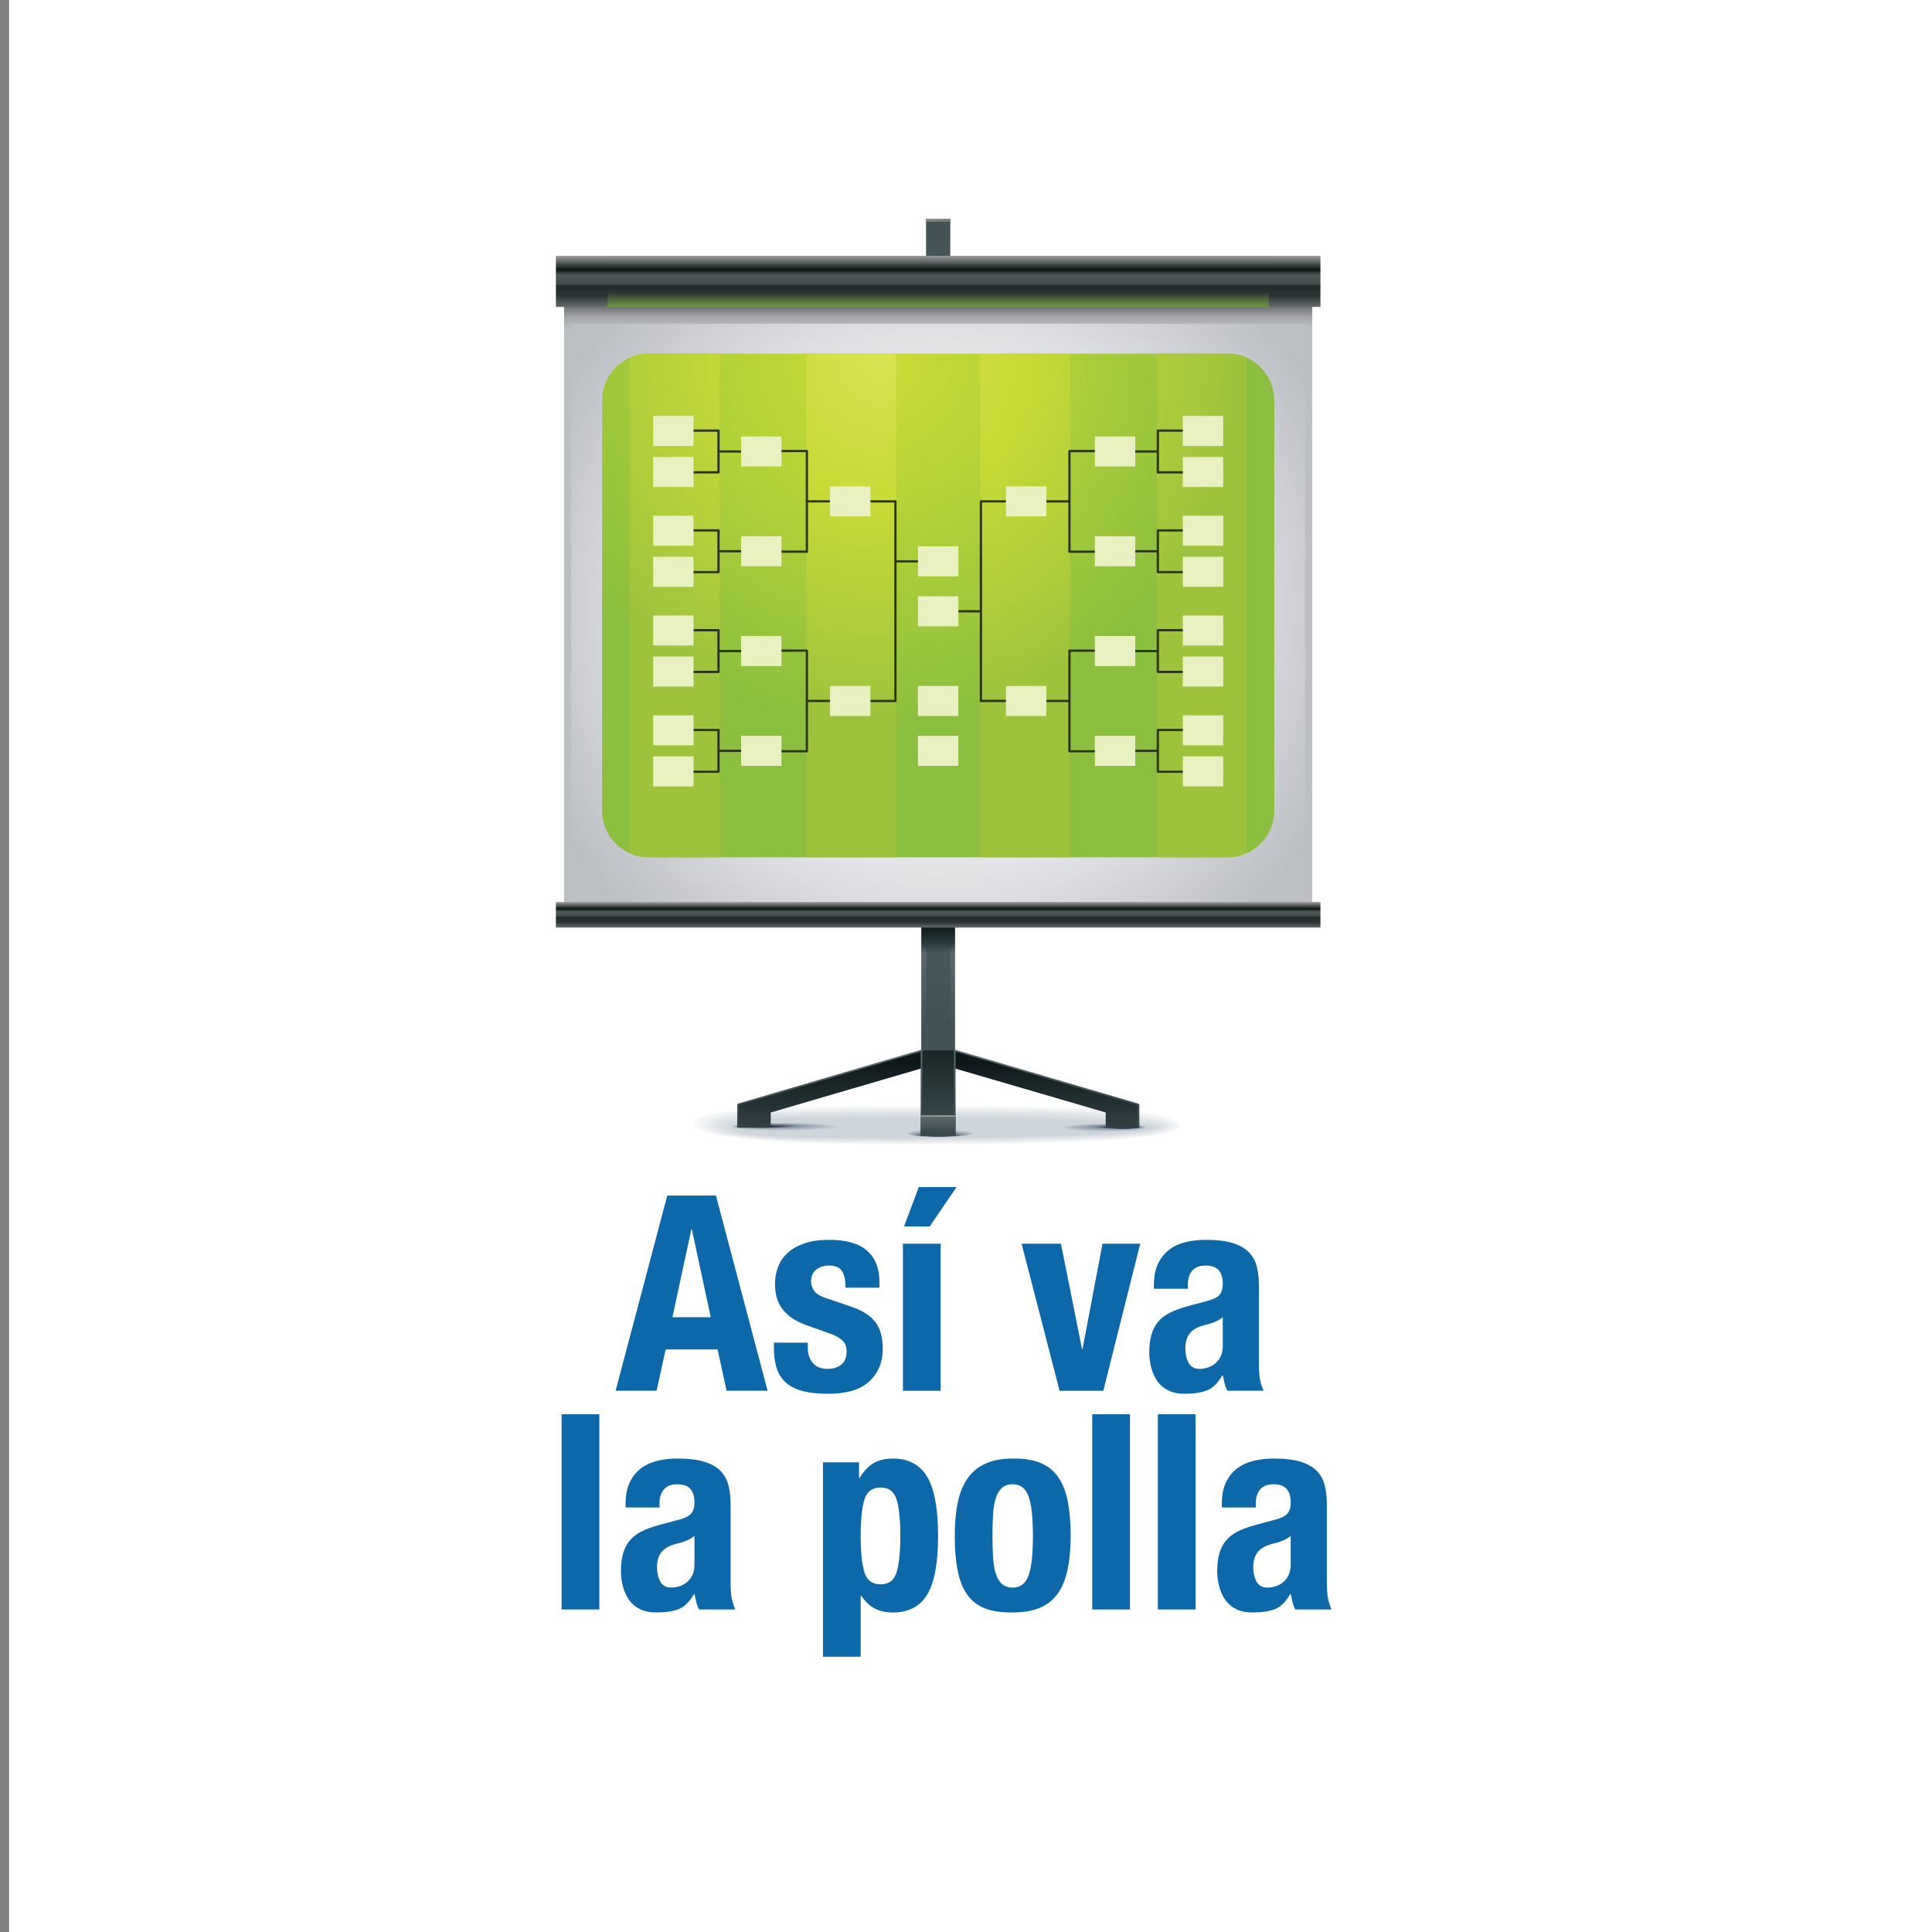 <?xml version="1.0" encoding="utf-8"?>
<!-- Generator: Adobe Illustrator 16.0.0, SVG Export Plug-In . SVG Version: 6.00 Build 0)  -->
<!DOCTYPE svg PUBLIC "-//W3C//DTD SVG 1.1//EN" "http://www.w3.org/Graphics/SVG/1.1/DTD/svg11.dtd">
<svg version="1.1" xmlns="http://www.w3.org/2000/svg" xmlns:xlink="http://www.w3.org/1999/xlink" x="0px" y="0px" width="212px"
	 height="212px" viewBox="0 0 212 212" enable-background="new 0 0 212 212" xml:space="preserve">
<rect x="0" y="0" width="212" height="212" fill="#808080" stroke="none"/>
<g id="Layer_2_1_">
	<rect x="1" fill="#FFFFFF" width="212" height="212"/>
</g>
<g id="Layer_1">
	<g id="Layer_2">
		<g>
			<g>
				<path fill="#FFFFFF" d="M100.165,121.255c18.056,0,29.655,0.144,29.511,2.37c0,1.427-11.347,2.018-29.402,2.018
					c-18.057,0-24.533-0.968-24.533-2.394C75.74,121.822,82.108,121.255,100.165,121.255z"/>
				<path fill="#FAFBFB" d="M100.176,121.341c17.83,0,29.438,0.164,29.303,2.291c0,1.375-11.369,1.96-29.201,1.96
					c-17.833,0-24.231-0.904-24.231-2.311C76.046,121.875,82.343,121.341,100.176,121.341z"/>
				<path fill="#F6F7F8" d="M100.186,121.427c17.607,0,29.223,0.188,29.097,2.212c0,1.323-11.396,1.902-29.002,1.902
					c-17.607,0-23.928-0.842-23.928-2.227S82.578,121.427,100.186,121.427z"/>
				<path fill="#F3F4F5" d="M100.195,121.514c17.383,0,29.007,0.207,28.89,2.131c0,1.272-11.419,1.846-28.802,1.846
					c-17.383,0-23.625-0.778-23.625-2.143C76.659,121.98,82.813,121.514,100.195,121.514z"/>
				<path fill="#F0F2F3" d="M100.206,121.6c17.157,0,28.79,0.229,28.683,2.053c0,1.222-11.443,1.787-28.602,1.787
					c-17.159,0-23.322-0.717-23.322-2.061S83.047,121.6,100.206,121.6z"/>
				<path fill="#EDEFF1" d="M100.217,121.686c16.934,0,28.573,0.252,28.475,1.973c0,1.171-11.467,1.73-28.399,1.73
					c-16.935,0-23.02-0.652-23.02-1.977C77.271,122.088,83.282,121.686,100.217,121.686z"/>
				<path fill="#EAEDEF" d="M100.227,121.771c16.708,0,28.357,0.272,28.268,1.893c0,1.119-11.49,1.672-28.199,1.672
					c-16.711,0-22.718-0.589-22.718-1.893C77.577,122.141,83.517,121.771,100.227,121.771z"/>
				<path fill="#E8EAED" d="M100.236,121.857c16.485,0,28.142,0.295,28.061,1.813c0,1.066-11.515,1.614-27.999,1.614
					c-16.486,0-22.415-0.525-22.415-1.81C77.883,122.193,83.751,121.857,100.236,121.857z"/>
				<path fill="#E5E8EB" d="M100.247,121.943c16.261,0,27.925,0.315,27.853,1.733c0,1.017-11.537,1.558-27.799,1.558
					c-16.261,0-22.111-0.463-22.111-1.726C78.189,122.247,83.986,121.943,100.247,121.943z"/>
				<path fill="#E2E6E9" d="M100.258,122.029c16.035,0,27.709,0.339,27.646,1.654c0,0.965-11.563,1.5-27.599,1.5
					c-16.037,0-21.809-0.4-21.809-1.643C78.496,122.3,84.221,122.029,100.258,122.029z"/>
				<path fill="#DFE3E7" d="M100.268,122.115c15.812,0,27.494,0.359,27.438,1.574c0,0.914-11.587,1.442-27.397,1.442
					c-15.813,0-21.507-0.337-21.507-1.559C78.802,122.354,84.455,122.115,100.268,122.115z"/>
				<path fill="#DCE1E5" d="M100.277,122.201c15.588,0,27.278,0.383,27.231,1.496c0,0.861-11.609,1.384-27.197,1.384
					c-15.588,0-21.204-0.272-21.204-1.476C79.108,122.406,84.69,122.201,100.277,122.201z"/>
				<path fill="#D9DFE3" d="M100.288,122.287c15.362,0,27.062,0.404,27.024,1.416c0,0.811-11.636,1.326-26.998,1.326
					c-15.364,0-20.901-0.209-20.901-1.391C79.414,122.458,84.925,122.287,100.288,122.287z"/>
				<path fill="#D7DDE1" d="M100.299,122.374c15.139,0,26.844,0.426,26.816,1.336c0,0.761-11.658,1.271-26.797,1.271
					c-15.139,0-20.598-0.147-20.598-1.309C79.72,122.514,85.159,122.374,100.299,122.374z"/>
				<path fill="#D4DBE0" d="M100.309,122.46c14.914,0,26.628,0.447,26.609,1.257c0,0.708-11.682,1.211-26.596,1.211
					s-20.296-0.084-20.296-1.224S85.394,122.46,100.309,122.46z"/>
				<path fill="#D1D9DE" d="M100.318,122.546c14.689,0,26.413,0.47,26.403,1.177c0,0.657-11.707,1.154-26.396,1.154
					c-14.691,0-19.994-0.021-19.994-1.141C80.333,122.619,85.628,122.546,100.318,122.546z"/>
				<path fill="#CED6DC" d="M100.329,122.632c14.465,0,26.194,0.491,26.194,1.099c0,0.604-11.729,1.097-26.194,1.097
					c-14.466,0-19.69,0.042-19.69-1.058C80.639,122.672,85.863,122.632,100.329,122.632z"/>
			</g>
			<g>
				<path fill="#CED6DC" d="M85.743,123.218c3.64,0,6.589,0.191,6.589,0.427c0,0.234-2.949,0.426-6.589,0.426
					c-3.638,0-5.476-0.207-5.476-0.441C80.268,123.393,82.105,123.218,85.743,123.218z"/>
				<path fill="#C9D2D8" d="M85.655,124.049c-3.523,0-5.339-0.199-5.339-0.426c0-0.229,1.815-0.396,5.339-0.396
					c3.525,0,6.382,0.186,6.382,0.412C92.037,123.864,89.18,124.049,85.655,124.049z"/>
				<path fill="#C5CDD4" d="M85.566,124.027c-3.409,0-5.202-0.192-5.202-0.41c0-0.219,1.793-0.383,5.202-0.383
					c3.411,0,6.176,0.179,6.176,0.396C91.743,123.85,88.978,124.027,85.566,124.027z"/>
				<path fill="#C0C9D0" d="M85.478,124.007c-3.295,0-5.065-0.185-5.065-0.396s1.771-0.367,5.065-0.367
					c3.297,0,5.97,0.172,5.97,0.381C91.448,123.835,88.775,124.007,85.478,124.007z"/>
				<path fill="#BBC5CC" d="M85.39,123.984c-3.181,0-4.929-0.176-4.929-0.377c0-0.203,1.748-0.354,4.929-0.354
					c3.183,0,5.764,0.165,5.764,0.366S88.572,123.984,85.39,123.984z"/>
				<path fill="#B6C0C9" d="M85.302,123.964c-3.067,0-4.792-0.169-4.792-0.362c0-0.192,1.725-0.34,4.792-0.34
					c3.068,0,5.557,0.158,5.557,0.352C90.858,123.807,88.37,123.964,85.302,123.964z"/>
				<path fill="#B2BCC5" d="M85.213,123.943c-2.953,0-4.656-0.162-4.656-0.348s1.703-0.326,4.656-0.326
					c2.954,0,5.351,0.151,5.351,0.336C90.564,123.792,88.167,123.943,85.213,123.943z"/>
				<path fill="#ADB8C2" d="M85.125,123.922c-2.839,0-4.519-0.154-4.519-0.33c0-0.178,1.68-0.313,4.519-0.313
					s5.145,0.145,5.145,0.32S87.964,123.922,85.125,123.922z"/>
				<path fill="#A9B4BE" d="M85.037,123.9c-2.725,0-4.382-0.146-4.382-0.314s1.658-0.297,4.382-0.297
					c2.725,0,4.938,0.137,4.938,0.305C89.975,123.764,87.762,123.9,85.037,123.9z"/>
				<path fill="#A4B0BB" d="M84.948,123.879c-2.61,0-4.246-0.138-4.246-0.298s1.635-0.283,4.246-0.283
					c2.611,0,4.731,0.132,4.731,0.29C89.68,123.748,87.559,123.879,84.948,123.879z"/>
				<path fill="#A0ACB8" d="M84.86,123.857c-2.496,0-4.109-0.131-4.109-0.281c0-0.152,1.613-0.27,4.109-0.27
					c2.497,0,4.525,0.123,4.525,0.274S87.356,123.857,84.86,123.857z"/>
				<path fill="#9CA8B4" d="M84.771,123.837c-2.382,0-3.972-0.123-3.972-0.267c0-0.145,1.59-0.256,3.972-0.256
					s4.319,0.117,4.319,0.262C89.091,123.719,87.154,123.837,84.771,123.837z"/>
				<path fill="#97A5B1" d="M84.684,123.814c-2.269,0-3.836-0.114-3.836-0.25c0-0.135,1.567-0.24,3.836-0.24
					c2.268,0,4.112,0.109,4.112,0.244C88.796,123.705,86.951,123.814,84.684,123.814z"/>
				<path fill="#93A1AE" d="M84.595,123.794c-2.154,0-3.699-0.106-3.699-0.233s1.545-0.228,3.699-0.228
					c2.153,0,3.906,0.104,3.906,0.229C88.501,123.689,86.749,123.794,84.595,123.794z"/>
				<path fill="#8F9EAB" d="M84.507,123.773c-2.04,0-3.563-0.101-3.563-0.219c0-0.119,1.522-0.214,3.563-0.214
					c2.039,0,3.7,0.099,3.7,0.216C88.207,123.675,86.546,123.773,84.507,123.773z"/>
				<path fill="#8B9AA8" d="M84.418,123.752c-1.926,0-3.426-0.092-3.426-0.202c0-0.108,1.5-0.198,3.426-0.198
					c1.925,0,3.494,0.09,3.494,0.199C87.912,123.661,86.343,123.752,84.418,123.752z"/>
				<path fill="#8797A5" d="M84.33,123.73c1.811,0,3.287-0.084,3.287-0.187s-1.477-0.187-3.287-0.187
					c-1.812,0-3.289,0.084-3.289,0.187S82.519,123.73,84.33,123.73z"/>
				<path fill="#808F9E" d="M84.256,123.73c1.757,0,3.189-0.082,3.189-0.181s-1.433-0.18-3.189-0.18
					c-1.757,0-3.191,0.081-3.191,0.18S82.499,123.73,84.256,123.73z"/>
				<path fill="#7A8797" d="M84.182,123.73c1.703,0,3.091-0.08,3.091-0.174c0-0.097-1.388-0.176-3.091-0.176
					c-1.704,0-3.093,0.079-3.093,0.176C81.089,123.65,82.478,123.73,84.182,123.73z"/>
				<path fill="#748090" d="M84.107,123.73c1.649,0,2.994-0.076,2.994-0.17c0-0.092-1.345-0.168-2.994-0.168
					s-2.995,0.076-2.995,0.168C81.113,123.654,82.458,123.73,84.107,123.73z"/>
				<path fill="#6E7989" d="M84.033,123.73c1.595,0,2.896-0.074,2.896-0.164c0-0.088-1.3-0.162-2.896-0.162
					c-1.596,0-2.896,0.074-2.896,0.162C81.137,123.656,82.438,123.73,84.033,123.73z"/>
				<path fill="#687383" d="M83.959,123.73c1.541,0,2.797-0.071,2.797-0.157c0-0.087-1.256-0.157-2.797-0.157
					c-1.542,0-2.799,0.07-2.799,0.157C81.16,123.659,82.417,123.73,83.959,123.73z"/>
				<path fill="#626C7D" d="M83.885,123.73c1.487,0,2.7-0.069,2.7-0.152c0-0.082-1.213-0.151-2.7-0.151
					c-1.488,0-2.701,0.069-2.701,0.151C81.184,123.661,82.397,123.73,83.885,123.73z"/>
				<path fill="#5C6677" d="M83.811,123.73c1.433,0,2.602-0.066,2.602-0.146c0-0.079-1.168-0.146-2.602-0.146
					s-2.603,0.066-2.603,0.146S82.377,123.73,83.811,123.73z"/>
				<path fill="#566072" d="M83.737,123.73c1.379,0,2.504-0.064,2.504-0.142s-1.125-0.141-2.504-0.141
					c-1.38,0-2.505,0.063-2.505,0.141S82.357,123.73,83.737,123.73z"/>
				<path fill="#505B6C" d="M83.663,123.729c1.326,0,2.406-0.061,2.406-0.133c0-0.074-1.081-0.136-2.406-0.136
					c-1.325,0-2.407,0.062-2.407,0.136C81.256,123.669,82.337,123.729,83.663,123.729z"/>
				<ellipse fill="#4A5567" cx="83.588" cy="123.601" rx="2.308" ry="0.128"/>
				<path fill="#455063" d="M83.514,123.729c1.218,0,2.21-0.056,2.21-0.123c0-0.066-0.993-0.123-2.21-0.123
					c-1.217,0-2.21,0.057-2.21,0.123C81.304,123.673,82.296,123.729,83.514,123.729z"/>
				<path fill="#3F4B5E" d="M83.44,123.729c1.164,0,2.112-0.053,2.112-0.117c0-0.063-0.949-0.116-2.112-0.116
					c-1.164,0-2.113,0.053-2.113,0.116C81.327,123.676,82.276,123.729,83.44,123.729z"/>
				<ellipse fill="#3A4559" cx="83.366" cy="123.618" rx="2.014" ry="0.112"/>
				<path fill="#344055" d="M83.292,123.729c1.056,0,1.917-0.047,1.917-0.105s-0.861-0.105-1.917-0.105s-1.917,0.049-1.917,0.105
					C81.375,123.682,82.236,123.729,83.292,123.729z"/>
				<ellipse fill="#2F3B50" cx="83.218" cy="123.629" rx="1.818" ry="0.102"/>
				<ellipse fill="#2A364C" cx="83.144" cy="123.635" rx="1.721" ry="0.095"/>
			</g>
			<g>
				<path fill="#CED6DC" d="M102.848,123.934c2.285,0,4.138,0.189,4.138,0.424c0,0.235-1.854,0.428-4.138,0.428
					c-2.285,0-3.439-0.208-3.439-0.442C99.408,124.105,100.563,123.934,102.848,123.934z"/>
				<path fill="#C9D2D8" d="M102.859,124.779c-2.232,0-3.387-0.2-3.387-0.428c0-0.227,1.154-0.396,3.387-0.396
					s4.043,0.185,4.043,0.41S105.092,124.779,102.859,124.779z"/>
				<path fill="#C5CDD4" d="M102.871,124.773c-2.179,0-3.334-0.192-3.334-0.41c0-0.219,1.155-0.381,3.334-0.381
					c2.179,0,3.945,0.177,3.945,0.395C106.816,124.596,105.05,124.773,102.871,124.773z"/>
				<path fill="#C0C9D0" d="M102.883,124.768c-2.125,0-3.282-0.184-3.282-0.394s1.157-0.367,3.282-0.367s3.85,0.171,3.85,0.38
					C106.732,124.598,105.008,124.768,102.883,124.768z"/>
				<path fill="#BBC5CC" d="M102.895,124.764c-2.072,0-3.229-0.178-3.229-0.379s1.157-0.354,3.229-0.354s3.753,0.164,3.753,0.365
					C106.648,124.6,104.967,124.764,102.895,124.764z"/>
				<path fill="#B6C0C9" d="M102.906,124.758c-2.019,0-3.177-0.169-3.177-0.361c0-0.193,1.158-0.34,3.177-0.34
					c2.019,0,3.659,0.156,3.659,0.351S104.925,124.758,102.906,124.758z"/>
				<path fill="#B2BCC5" d="M102.918,124.752c-1.965,0-3.125-0.161-3.125-0.346c0-0.186,1.16-0.325,3.125-0.325
					s3.562,0.149,3.562,0.335C106.479,124.602,104.883,124.752,102.918,124.752z"/>
				<path fill="#ADB8C2" d="M102.93,124.746c-1.912,0-3.072-0.152-3.072-0.329s1.16-0.312,3.072-0.312
					c1.912,0,3.465,0.145,3.465,0.319C106.395,124.604,104.842,124.746,102.93,124.746z"/>
				<path fill="#A9B4BE" d="M102.941,124.741c-1.858,0-3.02-0.146-3.02-0.313c0-0.167,1.161-0.297,3.02-0.297
					s3.369,0.137,3.369,0.305C106.311,124.604,104.8,124.741,102.941,124.741z"/>
				<path fill="#A4B0BB" d="M102.953,124.736c-1.805,0-2.967-0.139-2.967-0.297c0-0.162,1.162-0.285,2.967-0.285
					c1.805,0,3.273,0.131,3.273,0.291C106.227,124.605,104.758,124.736,102.953,124.736z"/>
				<path fill="#A0ACB8" d="M102.965,124.73c-1.752,0-2.914-0.129-2.914-0.28c0-0.152,1.162-0.271,2.914-0.271
					s3.177,0.123,3.177,0.275S104.717,124.73,102.965,124.73z"/>
				<path fill="#9CA8B4" d="M102.977,124.725c-1.698,0-2.862-0.121-2.862-0.264c0-0.145,1.164-0.256,2.862-0.256
					c1.698,0,3.08,0.117,3.08,0.261S104.675,124.725,102.977,124.725z"/>
				<path fill="#97A5B1" d="M102.988,124.721c-1.645,0-2.81-0.113-2.81-0.248c0-0.137,1.165-0.242,2.81-0.242
					s2.984,0.109,2.984,0.246C105.973,124.609,104.633,124.721,102.988,124.721z"/>
				<path fill="#93A1AE" d="M103,124.715c-1.592,0-2.757-0.105-2.757-0.232s1.165-0.228,2.757-0.228s2.889,0.103,2.889,0.229
					S104.592,124.715,103,124.715z"/>
				<path fill="#8F9EAB" d="M103.012,124.709c-1.538,0-2.705-0.098-2.705-0.216c0-0.119,1.167-0.214,2.705-0.214
					c1.538,0,2.792,0.097,2.792,0.216C105.804,124.613,104.55,124.709,103.012,124.709z"/>
				<path fill="#8B9AA8" d="M103.023,124.703c-1.484,0-2.652-0.09-2.652-0.199c0-0.111,1.168-0.199,2.652-0.199
					s2.695,0.09,2.695,0.2S104.508,124.703,103.023,124.703z"/>
				<path fill="#8797A5" d="M103.035,124.698c1.432,0,2.6-0.082,2.6-0.185s-1.168-0.186-2.6-0.186c-1.432,0-2.6,0.083-2.6,0.186
					C100.436,124.616,101.604,124.698,103.035,124.698z"/>
				<path fill="#808F9E" d="M103.027,124.695c1.391,0,2.524-0.078,2.524-0.178s-1.134-0.18-2.524-0.18
					c-1.39,0-2.525,0.08-2.525,0.18S101.637,124.695,103.027,124.695z"/>
				<path fill="#7A8797" d="M103.02,124.695c1.349,0,2.449-0.077,2.449-0.174c0-0.096-1.101-0.174-2.449-0.174
					c-1.35,0-2.45,0.078-2.45,0.174C100.57,124.618,101.67,124.695,103.02,124.695z"/>
				<path fill="#748090" d="M103.012,124.693c1.308,0,2.375-0.074,2.375-0.168c0-0.092-1.067-0.168-2.375-0.168
					c-1.309,0-2.375,0.076-2.375,0.168C100.637,124.619,101.703,124.693,103.012,124.693z"/>
				<path fill="#6E7989" d="M103.004,124.691c1.266,0,2.299-0.071,2.299-0.162c0-0.088-1.033-0.162-2.299-0.162
					c-1.268,0-2.301,0.074-2.301,0.162C100.703,124.62,101.736,124.691,103.004,124.691z"/>
				<path fill="#687383" d="M102.996,124.689c1.225,0,2.225-0.068,2.225-0.155c0-0.086-1-0.157-2.225-0.157
					c-1.227,0-2.227,0.071-2.227,0.157C100.77,124.621,101.77,124.689,102.996,124.689z"/>
				<path fill="#626C7D" d="M102.987,124.689c1.185,0,2.15-0.067,2.15-0.151c0-0.083-0.966-0.151-2.15-0.151
					c-1.184,0-2.15,0.068-2.15,0.151C100.837,124.622,101.803,124.689,102.987,124.689z"/>
				<ellipse fill="#5C6677" cx="102.979" cy="124.542" rx="2.075" ry="0.146"/>
				<path fill="#566072" d="M102.972,124.686c1.102,0,2-0.063,2-0.139s-0.898-0.141-2-0.141c-1.103,0-2.001,0.063-2.001,0.141
					C100.971,124.623,101.869,124.686,102.972,124.686z"/>
				<path fill="#505B6C" d="M102.964,124.686c1.06,0,1.925-0.062,1.925-0.135c0-0.074-0.865-0.135-1.925-0.135
					c-1.062,0-1.927,0.061-1.927,0.135C101.037,124.624,101.902,124.686,102.964,124.686z"/>
				<path fill="#4A5567" d="M102.956,124.684c1.019,0,1.85-0.059,1.85-0.129s-0.831-0.129-1.85-0.129
					c-1.021,0-1.852,0.059-1.852,0.129S101.936,124.684,102.956,124.684z"/>
				<ellipse fill="#455063" cx="102.947" cy="124.559" rx="1.775" ry="0.123"/>
				<path fill="#3F4B5E" d="M102.939,124.68c0.938,0,1.701-0.053,1.701-0.117c0-0.063-0.764-0.117-1.701-0.117
					s-1.701,0.054-1.701,0.117C101.238,124.627,102.003,124.68,102.939,124.68z"/>
				<ellipse fill="#3A4559" cx="102.932" cy="124.566" rx="1.625" ry="0.112"/>
				<ellipse fill="#344055" cx="102.924" cy="124.57" rx="1.551" ry="0.106"/>
				<ellipse fill="#2F3B50" cx="102.916" cy="124.575" rx="1.476" ry="0.101"/>
				<ellipse fill="#2A364C" cx="102.908" cy="124.579" rx="1.4" ry="0.095"/>
			</g>
			<g>
				<path fill="#CED6DC" d="M121.393,123.32c-2.931,0-5.31,0.189-5.31,0.426c0,0.234,2.379,0.425,5.31,0.425
					c2.934,0,4.412-0.206,4.412-0.44C125.805,123.495,124.325,123.32,121.393,123.32z"/>
				<path fill="#C9D2D8" d="M121.464,124.148c2.841,0,4.302-0.197,4.302-0.424c0-0.229-1.461-0.396-4.302-0.396
					c-2.839,0-5.144,0.184-5.144,0.411C116.32,123.966,118.625,124.148,121.464,124.148z"/>
				<path fill="#C5CDD4" d="M121.535,124.129c2.748,0,4.191-0.191,4.191-0.41s-1.443-0.381-4.191-0.381
					c-2.747,0-4.977,0.178-4.977,0.396C116.559,123.951,118.788,124.129,121.535,124.129z"/>
				<path fill="#C0C9D0" d="M121.605,124.107c2.656,0,4.082-0.185,4.082-0.395s-1.426-0.367-4.082-0.367
					c-2.654,0-4.811,0.172-4.811,0.381C116.796,123.938,118.951,124.107,121.605,124.107z"/>
				<path fill="#BBC5CC" d="M121.678,124.086c2.564,0,3.971-0.176,3.971-0.377c0-0.202-1.405-0.354-3.971-0.354
					c-2.563,0-4.645,0.164-4.645,0.365C117.033,123.921,119.115,124.086,121.678,124.086z"/>
				<path fill="#B6C0C9" d="M121.749,124.064c2.472,0,3.86-0.168,3.86-0.361s-1.389-0.339-3.86-0.339s-4.479,0.157-4.479,0.351
					C117.27,123.909,119.277,124.064,121.749,124.064z"/>
				<path fill="#B2BCC5" d="M121.82,124.043c2.38,0,3.75-0.159,3.75-0.345c0-0.185-1.37-0.325-3.75-0.325
					c-2.379,0-4.313,0.15-4.313,0.336C117.508,123.895,119.441,124.043,121.82,124.043z"/>
				<path fill="#ADB8C2" d="M121.893,124.021c2.287,0,3.641-0.151,3.641-0.328c0-0.178-1.354-0.313-3.641-0.313
					s-4.146,0.145-4.146,0.32S119.604,124.021,121.893,124.021z"/>
				<path fill="#A9B4BE" d="M121.963,124.001c2.195,0,3.53-0.146,3.53-0.313s-1.335-0.297-3.53-0.297s-3.979,0.137-3.979,0.307
					C117.982,123.864,119.768,124.001,121.963,124.001z"/>
				<path fill="#A4B0BB" d="M122.034,123.979c2.104,0,3.42-0.137,3.42-0.297s-1.315-0.281-3.42-0.281s-3.813,0.129-3.813,0.289
					S119.932,123.979,122.034,123.979z"/>
				<path fill="#A0ACB8" d="M122.105,123.959c2.011,0,3.31-0.13,3.31-0.281c0-0.152-1.299-0.269-3.31-0.269
					c-2.013,0-3.646,0.123-3.646,0.274C118.459,123.834,120.094,123.959,122.105,123.959z"/>
				<path fill="#9CA8B4" d="M122.177,123.938c1.919,0,3.199-0.121,3.199-0.265s-1.28-0.255-3.199-0.255
					c-1.92,0-3.479,0.116-3.479,0.26C118.695,123.82,120.257,123.938,122.177,123.938z"/>
				<path fill="#97A5B1" d="M122.248,123.916c1.826,0,3.09-0.113,3.09-0.249c0-0.135-1.264-0.24-3.09-0.24
					c-1.828,0-3.314,0.109-3.314,0.245C118.934,123.807,120.42,123.916,122.248,123.916z"/>
				<path fill="#93A1AE" d="M122.318,123.895c1.734,0,2.979-0.104,2.979-0.231s-1.245-0.228-2.979-0.228s-3.147,0.104-3.147,0.229
					S120.584,123.895,122.318,123.895z"/>
				<path fill="#8F9EAB" d="M122.391,123.873c1.644,0,2.869-0.098,2.869-0.216s-1.227-0.214-2.869-0.214
					c-1.644,0-2.981,0.098-2.981,0.216S120.747,123.873,122.391,123.873z"/>
				<path fill="#8B9AA8" d="M122.462,123.854c1.55,0,2.759-0.092,2.759-0.201s-1.209-0.198-2.759-0.198
					c-1.552,0-2.815,0.09-2.815,0.198C119.646,123.764,120.91,123.854,122.462,123.854z"/>
				<path fill="#8797A5" d="M122.533,123.831c1.458,0,2.648-0.083,2.648-0.185c0-0.103-1.19-0.186-2.648-0.186
					c-1.46,0-2.649,0.083-2.649,0.186C119.884,123.748,121.073,123.831,122.533,123.831z"/>
				<path fill="#808F9E" d="M122.593,123.831c1.415,0,2.569-0.08,2.569-0.179c0-0.1-1.154-0.18-2.569-0.18
					c-1.416,0-2.569,0.08-2.569,0.18C120.023,123.751,121.177,123.831,122.593,123.831z"/>
				<path fill="#7A8797" d="M122.652,123.831c1.371,0,2.49-0.078,2.49-0.173c0-0.096-1.119-0.174-2.49-0.174
					c-1.373,0-2.491,0.078-2.491,0.174C120.161,123.753,121.279,123.831,122.652,123.831z"/>
				<path fill="#748090" d="M122.712,123.831c1.328,0,2.412-0.075,2.412-0.168s-1.084-0.167-2.412-0.167
					c-1.329,0-2.412,0.074-2.412,0.167S121.383,123.831,122.712,123.831z"/>
				<path fill="#6E7989" d="M122.771,123.831c1.285,0,2.334-0.073,2.334-0.162s-1.049-0.162-2.334-0.162s-2.334,0.073-2.334,0.162
					S121.486,123.831,122.771,123.831z"/>
				<path fill="#687383" d="M122.832,123.831c1.24,0,2.254-0.07,2.254-0.156s-1.014-0.157-2.254-0.157
					c-1.243,0-2.255,0.071-2.255,0.157S121.589,123.831,122.832,123.831z"/>
				<path fill="#626C7D" d="M122.893,123.831c1.196,0,2.174-0.067,2.174-0.151c0-0.082-0.978-0.15-2.174-0.15
					c-1.199,0-2.177,0.068-2.177,0.15C120.716,123.764,121.691,123.831,122.893,123.831z"/>
				<path fill="#5C6677" d="M122.951,123.831c1.154,0,2.097-0.065,2.097-0.146s-0.942-0.146-2.097-0.146
					c-1.156,0-2.098,0.065-2.098,0.146S121.795,123.831,122.951,123.831z"/>
				<path fill="#566072" d="M123.012,123.831c1.109,0,2.018-0.063,2.018-0.14s-0.907-0.141-2.018-0.141
					c-1.113,0-2.02,0.063-2.02,0.141C120.992,123.77,121.898,123.831,123.012,123.831z"/>
				<path fill="#505B6C" d="M123.07,123.831c1.066,0,1.938-0.06,1.938-0.134s-0.871-0.135-1.938-0.135
					c-1.068,0-1.939,0.061-1.939,0.135S122.002,123.831,123.07,123.831z"/>
				<path fill="#4A5567" d="M123.13,123.831c1.024,0,1.86-0.058,1.86-0.128c0-0.071-0.836-0.129-1.86-0.129s-1.86,0.058-1.86,0.129
					C121.27,123.773,122.104,123.831,123.13,123.831z"/>
				<ellipse fill="#455063" cx="123.189" cy="123.708" rx="1.781" ry="0.123"/>
				<path fill="#3F4B5E" d="M123.25,123.831c0.938,0,1.701-0.052,1.701-0.117c0-0.063-0.766-0.116-1.701-0.116
					c-0.939,0-1.703,0.053-1.703,0.116C121.547,123.779,122.311,123.831,123.25,123.831z"/>
				<path fill="#3A4559" d="M123.311,123.831c0.894,0,1.623-0.05,1.623-0.11c0-0.062-0.729-0.113-1.623-0.113
					c-0.896,0-1.625,0.052-1.625,0.113C121.686,123.781,122.414,123.831,123.311,123.831z"/>
				<ellipse fill="#344055" cx="123.369" cy="123.725" rx="1.544" ry="0.106"/>
				<path fill="#2F3B50" d="M123.43,123.831c0.807,0,1.465-0.045,1.465-0.101s-0.658-0.101-1.465-0.101
					c-0.81,0-1.467,0.045-1.467,0.101S122.62,123.831,123.43,123.831z"/>
				<ellipse fill="#2A364C" cx="123.488" cy="123.736" rx="1.387" ry="0.095"/>
			</g>
			
				<linearGradient id="SVGID_1_" gradientUnits="userSpaceOnUse" x1="302.945" y1="-102.39" x2="302.945" y2="-107.19" gradientTransform="matrix(1 0 0 -1 -200 -77)">
				<stop  offset="0" style="stop-color:#425255"/>
				<stop  offset="0.74" style="stop-color:#48585A"/>
				<stop  offset="0.82" style="stop-color:#303F43"/>
				<stop  offset="1" style="stop-color:#0E1819"/>
			</linearGradient>
			<rect x="101.617" y="24" fill="url(#SVGID_1_)" width="2.658" height="27.794"/>
			
				<linearGradient id="SVGID_2_" gradientUnits="userSpaceOnUse" x1="313.844" y1="-200.721" x2="313.844" y2="-193.649" gradientTransform="matrix(1 0 0 -1 -200 -77)">
				<stop  offset="0" style="stop-color:#314044"/>
				<stop  offset="1" style="stop-color:#0E1819"/>
			</linearGradient>
			<polygon fill="url(#SVGID_2_)" points="104.71,115.273 125.001,121.198 124.992,121.204 125.018,121.204 125.018,123.742 
				121.329,123.742 121.329,122.075 102.671,116.627 			"/>
			
				<linearGradient id="SVGID_3_" gradientUnits="userSpaceOnUse" x1="292.043" y1="-200.721" x2="292.043" y2="-193.649" gradientTransform="matrix(1 0 0 -1 -200 -77)">
				<stop  offset="0" style="stop-color:#314044"/>
				<stop  offset="1" style="stop-color:#0E1819"/>
			</linearGradient>
			<polygon fill="url(#SVGID_3_)" points="101.156,115.273 80.912,121.198 80.921,121.204 80.895,121.204 80.895,123.742 
				84.575,123.742 84.575,122.075 103.19,116.627 			"/>
			
				<linearGradient id="SVGID_4_" gradientUnits="userSpaceOnUse" x1="302.945" y1="-189.773" x2="302.945" y2="-178.686" gradientTransform="matrix(1 0 0 -1 -200 -77)">
				<stop  offset="0" style="stop-color:#425255"/>
				<stop  offset="0.74" style="stop-color:#5C696C"/>
				<stop  offset="0.82" style="stop-color:#303F43"/>
				<stop  offset="1" style="stop-color:#0E1819"/>
			</linearGradient>
			<rect x="101.091" y="51.794" fill="url(#SVGID_4_)" width="3.71" height="64.188"/>
			
				<linearGradient id="SVGID_5_" gradientUnits="userSpaceOnUse" x1="302.946" y1="-189.773" x2="302.946" y2="-178.686" gradientTransform="matrix(1 0 0 -1 -200 -77)">
				<stop  offset="0" style="stop-color:#425255"/>
				<stop  offset="0.74" style="stop-color:#48585A"/>
				<stop  offset="0.82" style="stop-color:#303F43"/>
				<stop  offset="1" style="stop-color:#0E1819"/>
			</linearGradient>
			<rect x="101.617" y="51.794" fill="url(#SVGID_5_)" width="2.658" height="64.188"/>
			
				<linearGradient id="SVGID_6_" gradientUnits="userSpaceOnUse" x1="302.947" y1="-113.058" x2="302.947" y2="-110.451" gradientTransform="matrix(1 0 0 -1 -200 -77)">
				<stop  offset="0" style="stop-color:#BCBFC4"/>
				<stop  offset="0.49" style="stop-color:#A5A6AA"/>
				<stop  offset="1" style="stop-color:#606667"/>
			</linearGradient>
			<rect x="61.898" y="31.382" fill="url(#SVGID_6_)" width="82.097" height="68.539"/>
			
				<radialGradient id="SVGID_7_" cx="302.946" cy="-143.769" r="47.629" gradientTransform="matrix(1 0 0 -1 -200 -77)" gradientUnits="userSpaceOnUse">
				<stop  offset="0" style="stop-color:#FFFFFF"/>
				<stop  offset="0.38" style="stop-color:#F7F6F7"/>
				<stop  offset="0.68" style="stop-color:#DDDEE1"/>
				<stop  offset="1" style="stop-color:#BCBFC4"/>
			</radialGradient>
			<rect x="62.67" y="35.517" fill="url(#SVGID_7_)" width="80.553" height="63.781"/>
			
				<linearGradient id="SVGID_8_" gradientUnits="userSpaceOnUse" x1="302.946" y1="-110.682" x2="302.946" y2="-105.076" gradientTransform="matrix(1 0 0 -1 -200 -77)">
				<stop  offset="0" style="stop-color:#676A6A"/>
				<stop  offset="0.22" style="stop-color:#2A3233"/>
				<stop  offset="0.29" style="stop-color:#2A3233"/>
				<stop  offset="0.41" style="stop-color:#202828"/>
				<stop  offset="0.45" style="stop-color:#424A4A"/>
				<stop  offset="0.62" style="stop-color:#52595A"/>
				<stop  offset="0.73" style="stop-color:#0B1515"/>
				<stop  offset="0.88" style="stop-color:#5D6262"/>
				<stop  offset="1" style="stop-color:#9A9A9B"/>
			</linearGradient>
			<rect x="61" y="28.076" fill="url(#SVGID_8_)" width="83.893" height="5.606"/>
			
				<linearGradient id="SVGID_9_" gradientUnits="userSpaceOnUse" x1="302.946" y1="-178.786" x2="302.946" y2="-175.982" gradientTransform="matrix(1 0 0 -1 -200 -77)">
				<stop  offset="0" style="stop-color:#676A6A"/>
				<stop  offset="0.22" style="stop-color:#2A3233"/>
				<stop  offset="0.29" style="stop-color:#2A3233"/>
				<stop  offset="0.41" style="stop-color:#202828"/>
				<stop  offset="0.45" style="stop-color:#424A4A"/>
				<stop  offset="0.62" style="stop-color:#52595A"/>
				<stop  offset="0.73" style="stop-color:#0B1515"/>
				<stop  offset="0.88" style="stop-color:#5D6262"/>
				<stop  offset="1" style="stop-color:#9A9A9B"/>
			</linearGradient>
			<rect x="61" y="98.982" fill="url(#SVGID_9_)" width="83.893" height="2.804"/>
			
				<linearGradient id="SVGID_10_" gradientUnits="userSpaceOnUse" x1="302.926" y1="-198.996" x2="302.926" y2="-189.303" gradientTransform="matrix(1 0 0 -1 -200 -77)">
				<stop  offset="0" style="stop-color:#344447"/>
				<stop  offset="1" style="stop-color:#0E1819"/>
			</linearGradient>
			<rect x="101.114" y="115.273" fill="url(#SVGID_10_)" width="3.624" height="7.144"/>
			
				<linearGradient id="SVGID_11_" gradientUnits="userSpaceOnUse" x1="301.115" y1="-200.252" x2="301.115" y2="-158.101" gradientTransform="matrix(1 0 0 -1 -200 -77)">
				<stop  offset="0" style="stop-color:#38484B"/>
				<stop  offset="1" style="stop-color:#FFFFFF"/>
			</linearGradient>
			<path fill="url(#SVGID_11_)" d="M101.205,124.507c0,0.052-0.041,0.091-0.091,0.091c-0.05,0-0.09-0.039-0.09-0.091v-9.231
				c0-0.051,0.04-0.092,0.09-0.092c0.05,0,0.091,0.041,0.091,0.092V124.507z"/>
			
				<linearGradient id="SVGID_12_" gradientUnits="userSpaceOnUse" x1="304.769" y1="-200.252" x2="304.769" y2="-158.101" gradientTransform="matrix(1 0 0 -1 -200 -77)">
				<stop  offset="0" style="stop-color:#38484B"/>
				<stop  offset="1" style="stop-color:#FFFFFF"/>
			</linearGradient>
			<path fill="url(#SVGID_12_)" d="M104.859,124.507c0,0.052-0.04,0.091-0.09,0.091c-0.049,0-0.09-0.039-0.09-0.091v-9.231
				c0-0.051,0.041-0.092,0.09-0.092c0.05,0,0.09,0.041,0.09,0.092V124.507z"/>
			
				<linearGradient id="SVGID_13_" gradientUnits="userSpaceOnUse" x1="302.937" y1="-201.346" x2="302.937" y2="-191.389" gradientTransform="matrix(1 0 0 -1 -200 -77)">
				<stop  offset="0" style="stop-color:#38484B"/>
				<stop  offset="1" style="stop-color:#FFFFFF"/>
			</linearGradient>
			<rect x="101.024" y="122.418" fill="url(#SVGID_13_)" width="3.824" height="2.245"/>
			
				<linearGradient id="SVGID_14_" gradientUnits="userSpaceOnUse" x1="291.053" y1="-199.922" x2="291.053" y2="-160.54" gradientTransform="matrix(1 0 0 -1 -200 -77)">
				<stop  offset="0" style="stop-color:#38484B"/>
				<stop  offset="1" style="stop-color:#FFFFFF"/>
			</linearGradient>
			<path fill="url(#SVGID_14_)" d="M81.082,123.652c0,0.048-0.04,0.09-0.09,0.09c-0.05,0-0.09-0.042-0.09-0.09v-2.459
				c0-0.043,0.029-0.078,0.068-0.088l20.118-5.92c0.048-0.014,0.098,0.016,0.111,0.063c0.015,0.048-0.013,0.098-0.062,0.111
				l-20.057,5.901v2.392H81.082z"/>
			
				<linearGradient id="SVGID_15_" gradientUnits="userSpaceOnUse" x1="314.832" y1="-199.922" x2="314.832" y2="-160.54" gradientTransform="matrix(1 0 0 -1 -200 -77)">
				<stop  offset="0" style="stop-color:#38484B"/>
				<stop  offset="1" style="stop-color:#FFFFFF"/>
			</linearGradient>
			<path fill="url(#SVGID_15_)" d="M124.801,123.652c0,0.048,0.041,0.09,0.092,0.09c0.049,0,0.09-0.042,0.09-0.09v-2.459
				c0-0.043-0.029-0.078-0.069-0.088l-20.117-5.92c-0.048-0.014-0.098,0.016-0.111,0.063c-0.014,0.048,0.014,0.098,0.061,0.111
				l20.057,5.901v2.392H124.801z"/>
			
				<linearGradient id="SVGID_16_" gradientUnits="userSpaceOnUse" x1="302.891" y1="-198.607" x2="302.961" y2="-199.941" gradientTransform="matrix(1 0 0 -1 -200 -77)">
				<stop  offset="0" style="stop-color:#38484B"/>
				<stop  offset="1" style="stop-color:#FFFFFF"/>
			</linearGradient>
			<rect x="101.024" y="122.417" fill="url(#SVGID_16_)" width="3.824" height="0.085"/>
			
				<radialGradient id="SVGID_17_" cx="296.31" cy="-116.349" r="69.913" gradientTransform="matrix(1 0 0 -1 -200 -77)" gradientUnits="userSpaceOnUse">
				<stop  offset="0" style="stop-color:#CDDC38"/>
				<stop  offset="0.23" style="stop-color:#B5D337"/>
				<stop  offset="0.58" style="stop-color:#8CBE3F"/>
				<stop  offset="1" style="stop-color:#8CBE3F"/>
			</radialGradient>
			<path fill="url(#SVGID_17_)" d="M71.175,38.797h63.542c2.811,0,5.106,2.3,5.106,5.106V86.67v2.297
				c0,2.808-2.298,5.104-5.106,5.104h-1.314H72.49h-1.315c-2.809,0-5.105-2.297-5.105-5.104V86.67V43.903
				C66.069,41.096,68.365,38.797,71.175,38.797z"/>
			
				<radialGradient id="SVGID_18_" cx="296.856" cy="-116.349" r="67.749" gradientTransform="matrix(1 0 0 -1 -200 -77)" gradientUnits="userSpaceOnUse">
				<stop  offset="0" style="stop-color:#DAE252"/>
				<stop  offset="0.23" style="stop-color:#C8DA37"/>
				<stop  offset="0.58" style="stop-color:#9DC33D"/>
				<stop  offset="1" style="stop-color:#9DC33D"/>
			</radialGradient>
			<path fill="url(#SVGID_18_)" d="M71.175,38.797h7.774v55.274H72.49h-1.315c-0.739,0-1.441-0.158-2.076-0.443V39.241
				C69.733,38.956,70.436,38.797,71.175,38.797L71.175,38.797z M88.477,38.797h9.851v55.274h-9.851V38.797L88.477,38.797z
				 M107.57,38.797h9.852v55.274h-9.852V38.797L107.57,38.797z M126.949,38.797h7.768c0.741,0,1.446,0.16,2.083,0.447v54.382
				c-0.637,0.285-1.342,0.445-2.083,0.445h-1.314h-6.452L126.949,38.797L126.949,38.797z"/>
			
				<linearGradient id="SVGID_19_" gradientUnits="userSpaceOnUse" x1="302.947" y1="-110.682" x2="302.947" y2="-105.076" gradientTransform="matrix(1 0 0 -1 -200 -77)">
				<stop  offset="0" style="stop-color:#6F9A41"/>
				<stop  offset="0.29" style="stop-color:#2A3233"/>
				<stop  offset="0.41" style="stop-color:#202828"/>
				<stop  offset="0.45" style="stop-color:#424A4A"/>
				<stop  offset="0.62" style="stop-color:#52595A"/>
				<stop  offset="0.73" style="stop-color:#0B1515"/>
				<stop  offset="0.88" style="stop-color:#5D6262"/>
				<stop  offset="1" style="stop-color:#9A9A9B"/>
			</linearGradient>
			<rect x="66.672" y="28.076" fill="url(#SVGID_19_)" width="72.551" height="5.606"/>
			
				<linearGradient id="SVGID_20_" gradientUnits="userSpaceOnUse" x1="303.044" y1="-102.085" x2="302.647" y2="-98.308" gradientTransform="matrix(1 0 0 -1 -200 -77)">
				<stop  offset="0" style="stop-color:#545B5C"/>
				<stop  offset="1" style="stop-color:#FFFFFF"/>
			</linearGradient>
			<rect x="101.617" y="24" fill="url(#SVGID_20_)" width="2.658" height="0.321"/>
			<path fill="#2B3618" d="M98.131,61.606V61.6v-0.006v-6.452h-2.614c-0.068,0-0.124-0.056-0.124-0.125
				c0-0.068,0.056-0.123,0.124-0.123h2.737c0.068,0,0.125,0.055,0.125,0.123v0.008v6.451h2.355c0.068,0,0.125,0.056,0.125,0.124
				s-0.057,0.124-0.125,0.124h-2.355v15.193c0,0.069-0.057,0.124-0.125,0.124h-0.006h-2.731c-0.068,0-0.124-0.055-0.124-0.124
				c0-0.068,0.056-0.124,0.124-0.124h2.614V61.606L98.131,61.606z M76.103,47.374c-0.067,0-0.124-0.055-0.124-0.124
				c0-0.067,0.057-0.124,0.124-0.124h2.738c0.067,0,0.124,0.057,0.124,0.124v0.007v2.159h2.355c0.068,0,0.125,0.057,0.125,0.124
				c0,0.069-0.057,0.125-0.125,0.125h-2.355v2.167c0,0.067-0.057,0.124-0.124,0.124h-0.007h-2.731c-0.067,0-0.124-0.057-0.124-0.124
				c0-0.069,0.057-0.125,0.124-0.125h2.614v-2.16V49.54v-0.006v-2.16H76.103L76.103,47.374z M76.103,69.274
				c-0.067,0-0.124-0.056-0.124-0.124c0-0.069,0.057-0.124,0.124-0.124h2.738c0.067,0,0.124,0.055,0.124,0.124v0.007v2.159h2.355
				c0.068,0,0.125,0.056,0.125,0.124s-0.057,0.124-0.125,0.124h-2.355v2.166c0,0.068-0.057,0.124-0.124,0.124h-0.007h-2.731
				c-0.067,0-0.124-0.056-0.124-0.124s0.057-0.124,0.124-0.124h2.614v-2.159V71.44v-0.006v-2.16H76.103L76.103,69.274z
				 M85.803,71.518c-0.068,0-0.123-0.056-0.123-0.125c0-0.067,0.055-0.124,0.123-0.124h2.738c0.068,0,0.124,0.057,0.124,0.124V71.4
				v5.392h2.356c0.068,0,0.124,0.057,0.124,0.124c0,0.069-0.056,0.124-0.124,0.124h-2.356v5.398c0,0.069-0.056,0.124-0.124,0.124
				h-0.006h-2.732c-0.068,0-0.123-0.055-0.123-0.124c0-0.067,0.055-0.124,0.123-0.124h2.614v-5.392v-0.007v-0.006v-5.392
				L85.803,71.518L85.803,71.518z M85.803,49.617c-0.068,0-0.123-0.056-0.123-0.125c0-0.067,0.055-0.123,0.123-0.123h2.738
				c0.068,0,0.124,0.056,0.124,0.123V49.5v5.392h2.356c0.068,0,0.124,0.057,0.124,0.123c0,0.068-0.056,0.124-0.124,0.124h-2.356
				v5.399c0,0.068-0.056,0.123-0.124,0.123h-0.006h-2.732c-0.068,0-0.123-0.055-0.123-0.123c0-0.067,0.055-0.124,0.123-0.124h2.614
				v-5.393v-0.007v-0.006v-5.392L85.803,49.617L85.803,49.617z M76.103,58.324c-0.067,0-0.124-0.056-0.124-0.124
				c0-0.068,0.057-0.124,0.124-0.124h2.738c0.067,0,0.124,0.056,0.124,0.124v0.008v2.158h2.355c0.068,0,0.125,0.057,0.125,0.124
				c0,0.069-0.057,0.124-0.125,0.124h-2.355v2.166c0,0.069-0.057,0.125-0.124,0.125h-0.007h-2.731c-0.067,0-0.124-0.056-0.124-0.125
				c0-0.067,0.057-0.124,0.124-0.124h2.614v-2.158V60.49v-0.006v-2.16H76.103L76.103,58.324z M76.103,80.224
				c-0.067,0-0.124-0.055-0.124-0.123s0.057-0.124,0.124-0.124h2.738c0.067,0,0.124,0.056,0.124,0.124v0.007v2.159h2.355
				c0.068,0,0.125,0.057,0.125,0.124c0,0.068-0.057,0.123-0.125,0.123h-2.355v2.167c0,0.068-0.057,0.124-0.124,0.124h-0.007h-2.731
				c-0.067,0-0.124-0.056-0.124-0.124c0-0.067,0.057-0.123,0.124-0.123h2.614v-2.16v-0.007v-0.006v-2.161H76.103z"/>
			<path fill="#2B3618" d="M107.762,67.071v0.007v0.007v9.704h2.614c0.067,0,0.124,0.057,0.124,0.125s-0.057,0.124-0.124,0.124
				h-2.737c-0.068,0-0.125-0.056-0.125-0.124v-0.007v-9.705h-2.354c-0.068,0-0.125-0.056-0.125-0.124
				c0-0.069,0.057-0.124,0.125-0.124h2.354V55.015c0-0.068,0.057-0.124,0.125-0.124h0.006h2.731c0.067,0,0.124,0.056,0.124,0.124
				c0,0.068-0.057,0.123-0.124,0.123h-2.614V67.071L107.762,67.071z M129.789,84.558c0.068,0,0.125,0.056,0.125,0.123
				c0,0.068-0.057,0.124-0.125,0.124h-2.737c-0.069,0-0.124-0.056-0.124-0.124v-0.006v-2.161h-2.357
				c-0.067,0-0.122-0.055-0.122-0.123c0-0.067,0.055-0.124,0.122-0.124h2.357v-2.166c0-0.068,0.055-0.124,0.124-0.124h0.007h2.73
				c0.068,0,0.125,0.056,0.125,0.124s-0.057,0.123-0.125,0.123h-2.613v2.161v0.006v0.007v2.16H129.789L129.789,84.558z
				 M129.789,62.656c0.068,0,0.125,0.057,0.125,0.124c0,0.069-0.057,0.125-0.125,0.125h-2.737c-0.069,0-0.124-0.056-0.124-0.125
				v-0.006v-2.16h-2.357c-0.067,0-0.122-0.055-0.122-0.124c0-0.067,0.055-0.124,0.122-0.124h2.357V58.2
				c0-0.068,0.055-0.124,0.124-0.124h0.007h2.73c0.068,0,0.125,0.056,0.125,0.124c0,0.068-0.057,0.124-0.125,0.124h-2.613v2.16
				v0.006v0.008v2.158H129.789L129.789,62.656z M120.089,60.414c0.068,0,0.124,0.057,0.124,0.124c0,0.068-0.056,0.124-0.124,0.124
				h-2.737c-0.068,0-0.125-0.056-0.125-0.124v-0.006V55.14h-2.355c-0.068,0-0.123-0.056-0.123-0.124
				c0-0.067,0.055-0.124,0.123-0.124h2.355v-5.398c0-0.068,0.057-0.123,0.125-0.123h0.008h2.729c0.068,0,0.124,0.055,0.124,0.123
				c0,0.068-0.056,0.124-0.124,0.124h-2.614v5.393v0.006v0.007v5.392h2.614V60.414z M120.089,82.314
				c0.068,0,0.124,0.056,0.124,0.124s-0.056,0.124-0.124,0.124h-2.737c-0.068,0-0.125-0.056-0.125-0.124v-0.007V77.04h-2.355
				c-0.068,0-0.123-0.056-0.123-0.124s0.055-0.124,0.123-0.124h2.355v-5.398c0-0.068,0.057-0.124,0.125-0.124h0.008h2.729
				c0.068,0,0.124,0.056,0.124,0.124s-0.056,0.124-0.124,0.124h-2.614v5.393v0.006v0.006v5.393h2.614V82.314z M129.789,73.606
				c0.068,0,0.125,0.056,0.125,0.124s-0.057,0.124-0.125,0.124h-2.737c-0.069,0-0.124-0.056-0.124-0.124v-0.006v-2.16h-2.357
				c-0.067,0-0.122-0.056-0.122-0.124s0.055-0.124,0.122-0.124h2.357V69.15c0-0.069,0.055-0.124,0.124-0.124h0.007h2.73
				c0.068,0,0.125,0.055,0.125,0.124c0,0.068-0.057,0.124-0.125,0.124h-2.613v2.16v0.006v0.007v2.159H129.789L129.789,73.606z
				 M129.789,51.707c0.068,0,0.125,0.056,0.125,0.125c0,0.067-0.057,0.124-0.125,0.124h-2.737c-0.069,0-0.124-0.057-0.124-0.124
				v-0.008v-2.159h-2.357c-0.067,0-0.122-0.056-0.122-0.125c0-0.067,0.055-0.124,0.122-0.124h2.357V47.25
				c0-0.067,0.055-0.124,0.124-0.124h0.007h2.73c0.068,0,0.125,0.057,0.125,0.124c0,0.069-0.057,0.124-0.125,0.124h-2.613v2.16
				v0.006v0.007v2.16H129.789z"/>
			<rect x="129.789" y="82.999" fill="#E9F0C2" width="4.434" height="3.292"/>
			<rect x="129.789" y="78.49" fill="#E9F0C2" width="4.434" height="3.293"/>
			<rect x="120.139" y="80.745" fill="#E9F0C2" width="4.434" height="3.292"/>
			<rect x="120.139" y="69.795" fill="#E9F0C2" width="4.434" height="3.292"/>
			<rect x="120.139" y="58.845" fill="#E9F0C2" width="4.434" height="3.293"/>
			<rect x="120.139" y="47.895" fill="#E9F0C2" width="4.434" height="3.293"/>
			<rect x="129.789" y="72.048" fill="#E9F0C2" width="4.434" height="3.294"/>
			<rect x="129.789" y="67.54" fill="#E9F0C2" width="4.434" height="3.292"/>
			<rect x="129.789" y="61.099" fill="#E9F0C2" width="4.434" height="3.292"/>
			<rect x="129.789" y="56.59" fill="#E9F0C2" width="4.434" height="3.292"/>
			<rect x="129.789" y="50.148" fill="#E9F0C2" width="4.434" height="3.292"/>
			<rect x="129.789" y="45.64" fill="#E9F0C2" width="4.434" height="3.293"/>
			<rect x="110.381" y="75.27" fill="#E9F0C2" width="4.434" height="3.293"/>
			<rect x="110.381" y="53.37" fill="#E9F0C2" width="4.434" height="3.292"/>
			<rect x="100.73" y="65.432" fill="#E9F0C2" width="4.432" height="3.292"/>
			<rect x="71.67" y="45.64" fill="#E9F0C2" width="4.433" height="3.293"/>
			<rect x="71.67" y="50.148" fill="#E9F0C2" width="4.433" height="3.292"/>
			<rect x="81.32" y="47.895" fill="#E9F0C2" width="4.434" height="3.293"/>
			<rect x="81.32" y="58.845" fill="#E9F0C2" width="4.434" height="3.293"/>
			<rect x="81.32" y="69.794" fill="#E9F0C2" width="4.434" height="3.293"/>
			<rect x="81.32" y="80.745" fill="#E9F0C2" width="4.434" height="3.291"/>
			<rect x="71.67" y="56.59" fill="#E9F0C2" width="4.433" height="3.292"/>
			<rect x="71.67" y="61.099" fill="#E9F0C2" width="4.433" height="3.292"/>
			<rect x="71.67" y="67.54" fill="#E9F0C2" width="4.433" height="3.291"/>
			<rect x="71.67" y="72.048" fill="#E9F0C2" width="4.433" height="3.294"/>
			<rect x="71.67" y="78.49" fill="#E9F0C2" width="4.433" height="3.293"/>
			<rect x="71.67" y="82.998" fill="#E9F0C2" width="4.433" height="3.293"/>
			<rect x="91.08" y="53.37" fill="#E9F0C2" width="4.432" height="3.292"/>
			<rect x="91.08" y="75.27" fill="#E9F0C2" width="4.432" height="3.293"/>
			<rect x="100.73" y="80.747" fill="#E9F0C2" width="4.432" height="3.293"/>
			<rect x="100.729" y="75.27" fill="#E9F0C2" width="4.433" height="3.293"/>
			<rect x="100.729" y="59.954" fill="#E9F0C2" width="4.433" height="3.292"/>
			<g>
				<path fill="#0D68AA" d="M78.56,131.188l5.67,21.42h-4.5l-0.989-4.529h-5.7l-0.99,4.529h-4.5l5.67-21.42H78.56z M77.99,144.538
					l-2.07-9.63h-0.061l-2.069,9.63H77.99z"/>
				<path fill="#0D68AA" d="M88.64,147.868c0,0.7,0.185,1.266,0.555,1.694c0.37,0.432,0.905,0.646,1.605,0.646
					c0.64,0,1.149-0.159,1.529-0.479c0.38-0.318,0.57-0.799,0.57-1.439c0-0.52-0.15-0.915-0.45-1.186
					c-0.3-0.271-0.649-0.483-1.05-0.646l-2.91-1.05c-1.14-0.399-2-0.965-2.58-1.694c-0.58-0.729-0.87-1.665-0.87-2.806
					c0-0.66,0.11-1.284,0.33-1.875c0.22-0.59,0.57-1.104,1.051-1.545c0.479-0.439,1.095-0.79,1.845-1.051
					c0.75-0.26,1.654-0.39,2.715-0.39c1.88,0,3.27,0.399,4.17,1.199c0.9,0.801,1.35,1.931,1.35,3.392v0.659h-3.72
					c0-0.841-0.135-1.455-0.405-1.846c-0.27-0.39-0.745-0.585-1.425-0.585c-0.521,0-0.975,0.146-1.364,0.436
					c-0.391,0.29-0.586,0.725-0.586,1.305c0,0.4,0.125,0.762,0.375,1.08c0.25,0.32,0.726,0.59,1.426,0.811l2.489,0.841
					c1.3,0.438,2.221,1.015,2.761,1.726c0.54,0.709,0.81,1.675,0.81,2.895c0,0.859-0.149,1.605-0.45,2.234
					c-0.3,0.631-0.715,1.156-1.245,1.576c-0.529,0.42-1.16,0.72-1.89,0.898c-0.73,0.182-1.535,0.271-2.415,0.271
					c-1.16,0-2.125-0.11-2.895-0.33c-0.771-0.221-1.38-0.551-1.83-0.99c-0.45-0.439-0.766-0.975-0.945-1.604
					c-0.179-0.629-0.27-1.336-0.27-2.115v-0.57h3.72L88.64,147.868L88.64,147.868z"/>
				<path fill="#0D68AA" d="M103.22,136.469v16.141h-4.14v-16.141H103.22z M104.96,130.259l-2.94,4.319H99.2l1.619-4.319H104.96z"/>
				<path fill="#0D68AA" d="M125.119,136.469l-4.051,16.141h-4.799l-4.17-16.141h4.318l2.311,11.551h0.061l2.189-11.551H125.119z"/>
				<path fill="#0D68AA" d="M126.618,141.027c0-0.938,0.149-1.725,0.45-2.354c0.3-0.631,0.705-1.141,1.215-1.529
					c0.511-0.392,1.109-0.67,1.801-0.84c0.689-0.171,1.425-0.256,2.204-0.256c1.239,0,2.239,0.119,3,0.359s1.351,0.58,1.771,1.021
					c0.42,0.438,0.705,0.965,0.854,1.573c0.149,0.61,0.226,1.274,0.226,1.995v8.49c0,0.761,0.034,1.351,0.104,1.771
					c0.069,0.421,0.204,0.869,0.405,1.351h-3.961c-0.14-0.26-0.244-0.535-0.313-0.825c-0.069-0.289-0.136-0.574-0.194-0.854h-0.062
					c-0.479,0.84-1.034,1.385-1.665,1.635s-1.444,0.375-2.444,0.375c-0.721,0-1.329-0.125-1.829-0.375s-0.9-0.595-1.201-1.035
					c-0.299-0.438-0.521-0.935-0.66-1.484c-0.139-0.55-0.209-1.095-0.209-1.635c0-0.76,0.08-1.414,0.24-1.965
					c0.159-0.551,0.404-1.021,0.734-1.41c0.329-0.391,0.75-0.715,1.26-0.975c0.51-0.261,1.125-0.49,1.846-0.69l2.34-0.63
					c0.619-0.16,1.05-0.381,1.289-0.66c0.24-0.279,0.36-0.689,0.36-1.229c0-0.621-0.146-1.105-0.436-1.455
					c-0.29-0.351-0.785-0.525-1.484-0.525c-0.641,0-1.12,0.189-1.44,0.57c-0.319,0.379-0.479,0.89-0.479,1.529v0.449h-3.721
					L126.618,141.027L126.618,141.027z M133.277,145.063c-0.319,0.131-0.609,0.226-0.869,0.285c-0.84,0.18-1.439,0.479-1.801,0.899
					c-0.358,0.42-0.539,0.989-0.539,1.71c0,0.62,0.119,1.15,0.359,1.591c0.24,0.438,0.641,0.659,1.2,0.659
					c0.279,0,0.569-0.045,0.87-0.135c0.3-0.09,0.574-0.234,0.824-0.436s0.455-0.46,0.615-0.779s0.24-0.7,0.24-1.141v-3.181
					C133.898,144.759,133.6,144.934,133.277,145.063z"/>
				<path fill="#0D68AA" d="M65.765,155.188v21.42h-4.14v-21.42H65.765z"/>
				<path fill="#0D68AA" d="M68.645,165.027c0-0.938,0.15-1.725,0.45-2.354c0.3-0.631,0.705-1.141,1.215-1.529
					c0.511-0.392,1.11-0.67,1.801-0.84c0.689-0.171,1.425-0.256,2.204-0.256c1.24,0,2.24,0.119,3,0.359
					c0.761,0.24,1.351,0.58,1.771,1.021c0.42,0.438,0.705,0.965,0.854,1.573c0.15,0.61,0.226,1.274,0.226,1.995v8.49
					c0,0.761,0.034,1.351,0.104,1.771c0.07,0.421,0.205,0.869,0.405,1.351h-3.96c-0.14-0.26-0.245-0.535-0.314-0.825
					c-0.07-0.289-0.136-0.574-0.195-0.854h-0.061c-0.479,0.84-1.034,1.385-1.665,1.635c-0.63,0.25-1.444,0.375-2.444,0.375
					c-0.721,0-1.33-0.125-1.83-0.375s-0.9-0.595-1.2-1.035c-0.3-0.438-0.521-0.935-0.66-1.484c-0.14-0.55-0.21-1.095-0.21-1.635
					c0-0.76,0.08-1.414,0.24-1.965s0.405-1.021,0.735-1.41c0.329-0.391,0.75-0.715,1.26-0.975c0.51-0.261,1.125-0.49,1.845-0.69
					l2.34-0.63c0.62-0.16,1.05-0.381,1.29-0.66c0.24-0.279,0.36-0.689,0.36-1.229c0-0.621-0.146-1.105-0.436-1.455
					c-0.29-0.351-0.785-0.525-1.484-0.525c-0.641,0-1.12,0.189-1.44,0.57c-0.32,0.379-0.479,0.89-0.479,1.529v0.449h-3.721
					L68.645,165.027L68.645,165.027z M75.305,169.063c-0.32,0.131-0.61,0.226-0.87,0.285c-0.84,0.18-1.439,0.479-1.8,0.899
					c-0.359,0.42-0.54,0.989-0.54,1.71c0,0.62,0.12,1.15,0.36,1.591c0.24,0.438,0.64,0.659,1.2,0.659
					c0.279,0,0.569-0.045,0.87-0.135c0.3-0.09,0.574-0.234,0.824-0.436s0.455-0.46,0.615-0.779c0.16-0.319,0.24-0.7,0.24-1.141
					v-3.181C75.925,168.759,75.625,168.934,75.305,169.063z"/>
				<path fill="#0D68AA" d="M94.264,160.469v1.711h0.061c0.459-0.761,0.975-1.307,1.545-1.637c0.569-0.329,1.274-0.494,2.114-0.494
					c1.7,0,2.95,0.665,3.75,1.994c0.8,1.331,1.2,3.495,1.2,6.495s-0.4,5.149-1.2,6.45c-0.8,1.301-2.05,1.949-3.75,1.949
					c-0.779,0-1.444-0.146-1.994-0.436c-0.551-0.289-1.046-0.754-1.485-1.395h-0.061v6.689h-4.14v-21.33h3.96V160.469z
					 M94.849,172.514c0.271,0.891,0.865,1.336,1.785,1.336c0.9,0,1.485-0.445,1.755-1.336c0.271-0.89,0.405-2.215,0.405-3.976
					s-0.135-3.085-0.405-3.976c-0.27-0.89-0.854-1.334-1.755-1.334c-0.92,0-1.515,0.444-1.785,1.334
					c-0.27,0.891-0.405,2.215-0.405,3.976C94.443,170.299,94.579,171.624,94.849,172.514z"/>
				<path fill="#0D68AA" d="M105.094,164.878c0.22-1.06,0.58-1.944,1.08-2.653c0.5-0.711,1.155-1.25,1.965-1.621
					c0.812-0.369,1.805-0.555,2.985-0.555c1.239-0.021,2.271,0.145,3.09,0.494c0.819,0.352,1.47,0.887,1.95,1.605
					c0.479,0.72,0.818,1.609,1.02,2.67c0.2,1.061,0.301,2.3,0.301,3.72c0,1.38-0.109,2.601-0.33,3.66
					c-0.221,1.061-0.58,1.944-1.079,2.655c-0.501,0.709-1.155,1.234-1.966,1.574s-1.805,0.51-2.984,0.51
					c-1.24,0.021-2.271-0.135-3.09-0.465c-0.82-0.33-1.471-0.85-1.95-1.561c-0.48-0.709-0.82-1.6-1.021-2.67
					c-0.2-1.069-0.3-2.305-0.3-3.705C104.764,167.158,104.873,165.938,105.094,164.878z M108.964,170.818
					c0.04,0.699,0.136,1.301,0.285,1.8c0.149,0.5,0.375,0.891,0.675,1.17c0.301,0.28,0.7,0.42,1.2,0.42
					c0.84,0,1.42-0.438,1.739-1.319c0.32-0.88,0.479-2.33,0.479-4.351s-0.159-3.47-0.479-4.351
					c-0.319-0.879-0.899-1.319-1.739-1.319c-0.5,0-0.899,0.141-1.2,0.42c-0.3,0.28-0.525,0.671-0.675,1.17
					c-0.149,0.501-0.245,1.101-0.285,1.801s-0.06,1.46-0.06,2.279S108.924,170.118,108.964,170.818z"/>
				<path fill="#0D68AA" d="M123.993,155.188v21.42h-4.14v-21.42H123.993z"/>
				<path fill="#0D68AA" d="M131.193,155.188v21.42h-4.141v-21.42H131.193z"/>
				<path fill="#0D68AA" d="M134.072,165.027c0-0.938,0.15-1.725,0.449-2.354c0.301-0.631,0.705-1.141,1.215-1.529
					c0.512-0.392,1.111-0.67,1.802-0.84c0.688-0.171,1.425-0.256,2.204-0.256c1.24,0,2.24,0.119,3,0.359
					c0.761,0.24,1.351,0.58,1.771,1.021c0.42,0.438,0.704,0.965,0.854,1.573c0.15,0.61,0.226,1.274,0.226,1.995v8.49
					c0,0.761,0.034,1.351,0.104,1.771c0.07,0.421,0.205,0.869,0.404,1.351h-3.959c-0.141-0.26-0.246-0.535-0.314-0.825
					c-0.07-0.289-0.137-0.574-0.195-0.854h-0.061c-0.479,0.84-1.034,1.385-1.665,1.635c-0.63,0.25-1.444,0.375-2.444,0.375
					c-0.721,0-1.33-0.125-1.83-0.375s-0.9-0.595-1.199-1.035c-0.301-0.438-0.521-0.935-0.66-1.484
					c-0.141-0.55-0.211-1.095-0.211-1.635c0-0.76,0.08-1.414,0.24-1.965s0.405-1.021,0.735-1.41c0.329-0.391,0.75-0.715,1.26-0.975
					c0.511-0.261,1.125-0.49,1.845-0.69l2.34-0.63c0.621-0.16,1.051-0.381,1.291-0.66s0.359-0.689,0.359-1.229
					c0-0.621-0.146-1.105-0.436-1.455c-0.291-0.351-0.785-0.525-1.484-0.525c-0.641,0-1.12,0.189-1.439,0.57
					c-0.32,0.379-0.479,0.89-0.479,1.529v0.449h-3.722V165.027L134.072,165.027z M140.732,169.063
					c-0.32,0.131-0.61,0.226-0.871,0.285c-0.84,0.18-1.438,0.479-1.799,0.899c-0.359,0.42-0.541,0.989-0.541,1.71
					c0,0.62,0.121,1.15,0.36,1.591c0.24,0.438,0.64,0.659,1.2,0.659c0.279,0,0.568-0.045,0.87-0.135
					c0.3-0.09,0.573-0.234,0.823-0.436s0.455-0.46,0.615-0.779s0.24-0.7,0.24-1.141v-3.181
					C141.354,168.759,141.053,168.934,140.732,169.063z"/>
			</g>
		</g>
	</g>
</g>
</svg>
